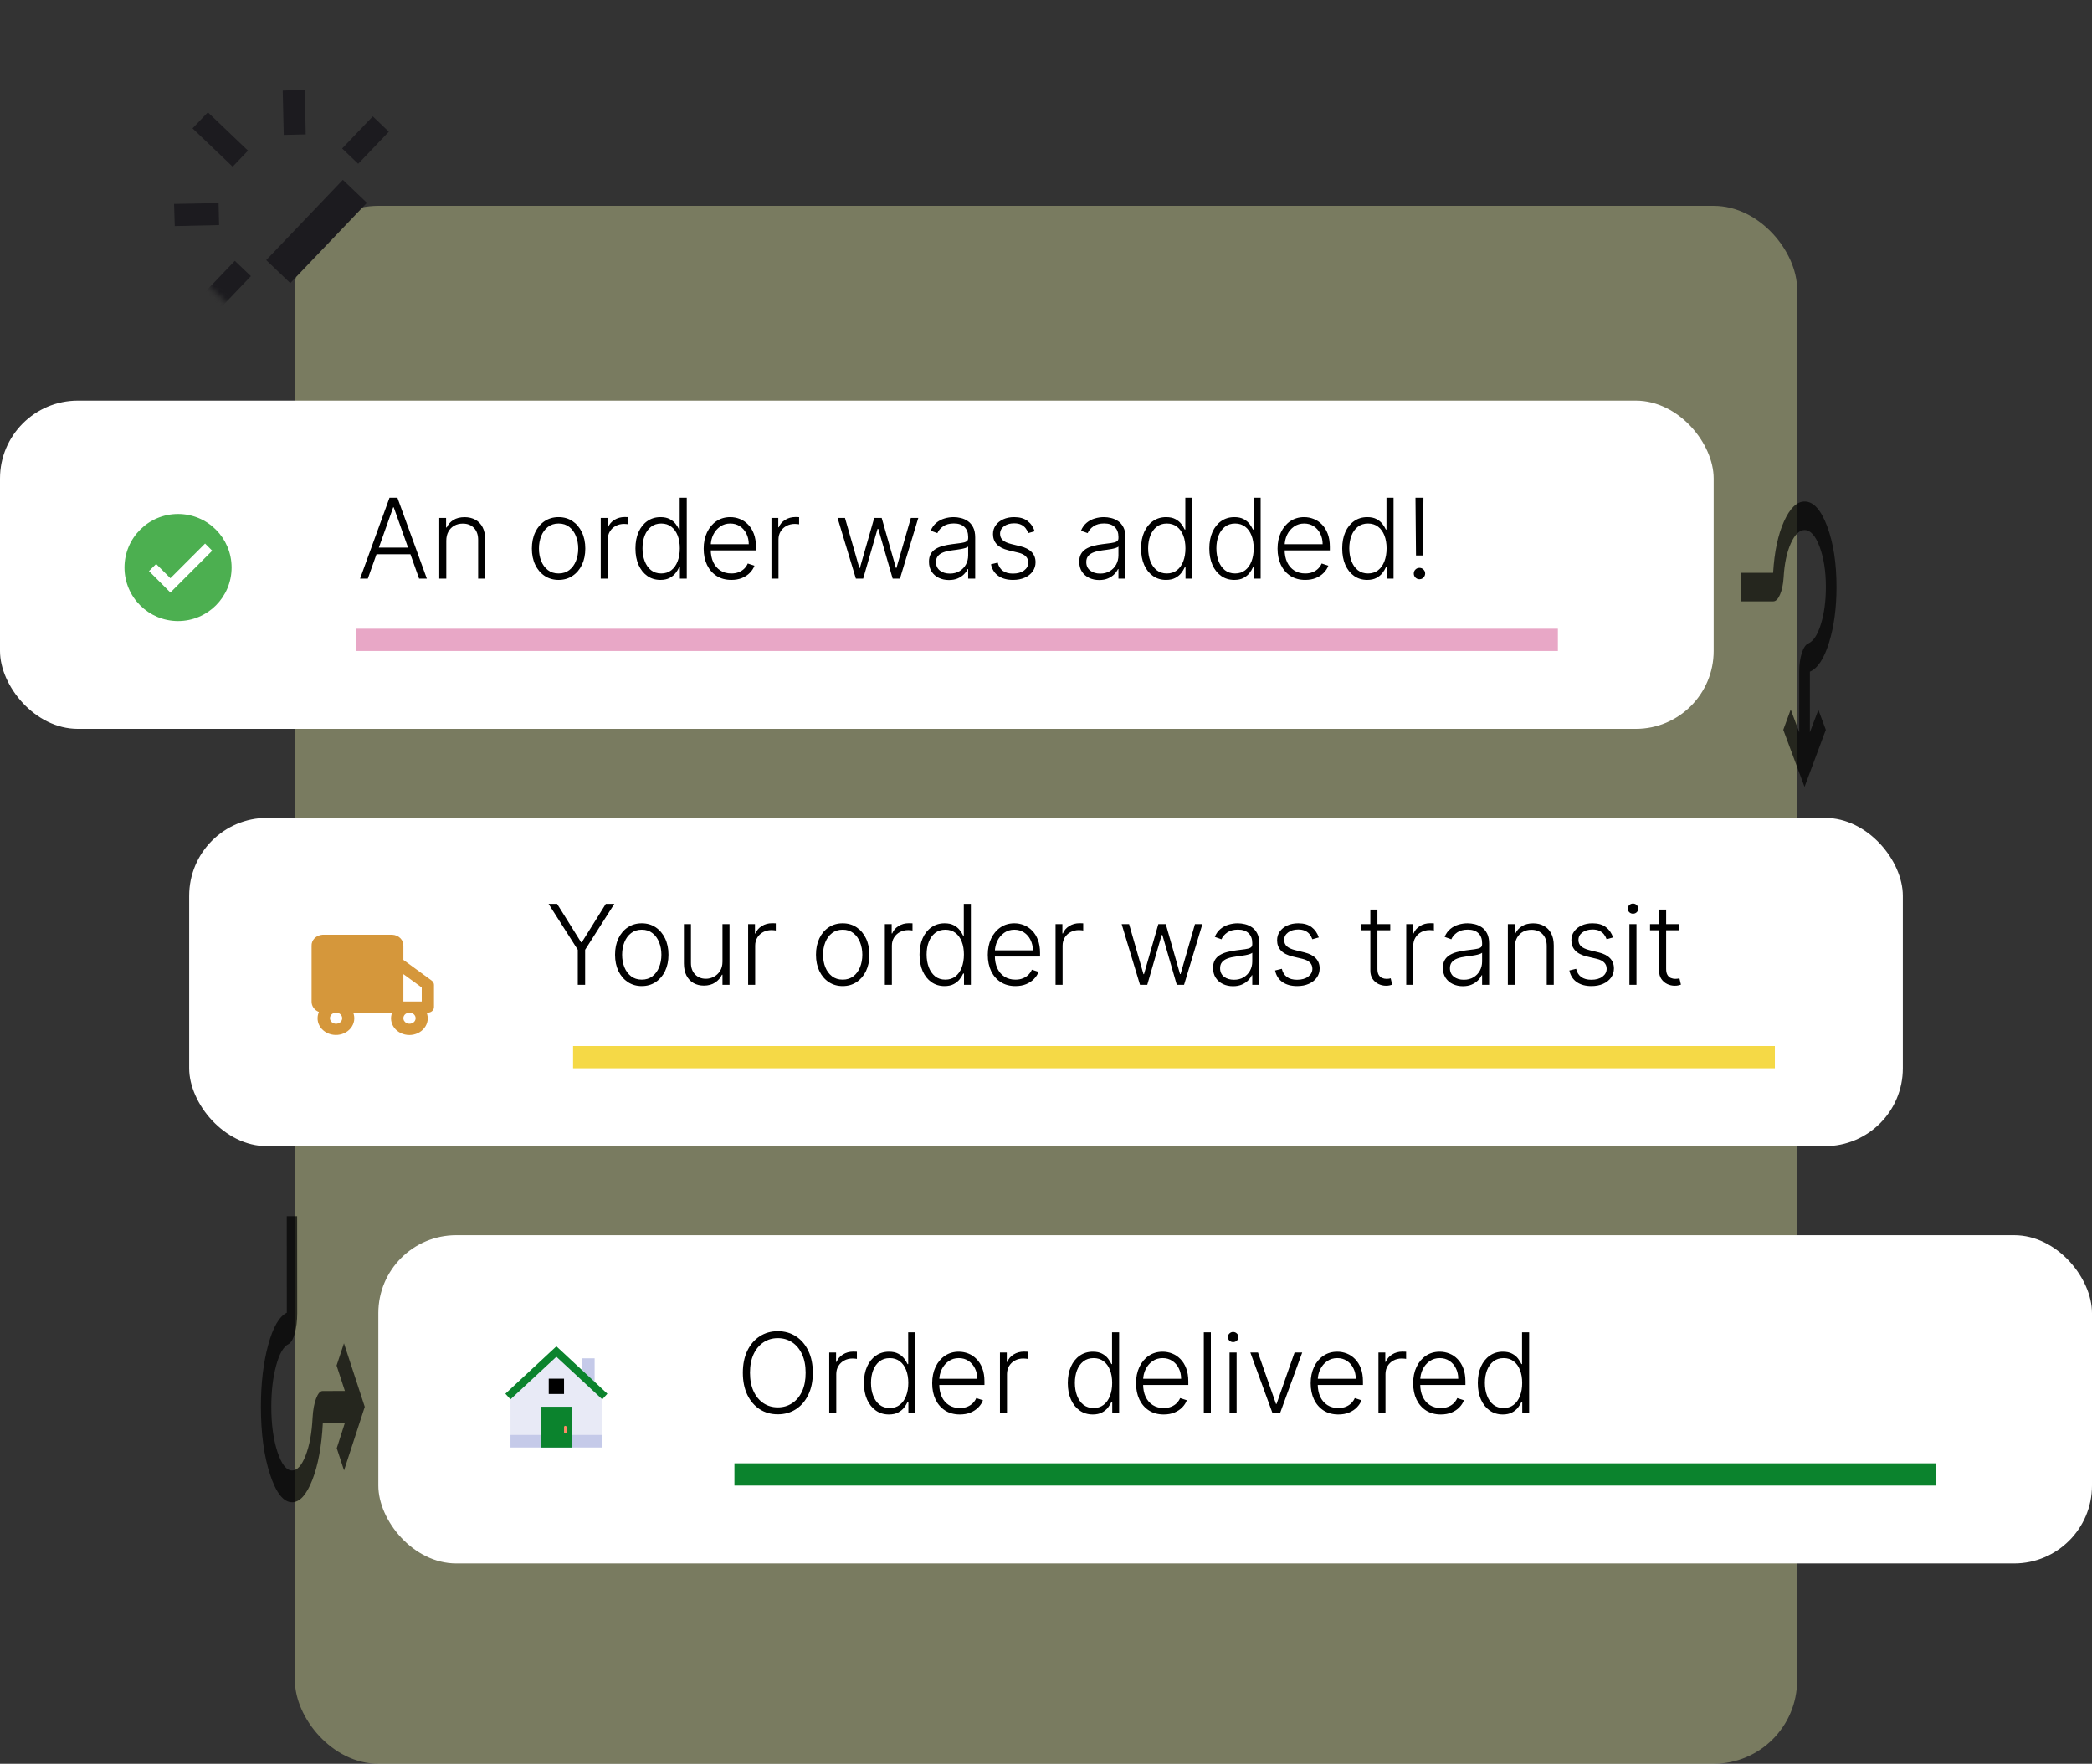 <svg width="376" height="317" viewBox="0 0 376 317" fill="none" xmlns="http://www.w3.org/2000/svg">
<rect x="0" y="0" width="376" height="317" fill="#333333" stroke="none"/>
<rect x="53" y="37" width="270" height="280" rx="15" fill="#EBF1AA" fill-opacity="0.38"/>
<rect y="72" width="308" height="59" rx="14" fill="white"/>
<rect x="34" y="147" width="308" height="59" rx="14" fill="white"/>
<rect x="68" y="222" width="308" height="59" rx="14" fill="white"/>
<path d="M146.091 246.727C146.091 248.242 145.821 249.561 145.281 250.683C144.741 251.801 143.998 252.667 143.051 253.283C142.109 253.893 141.025 254.199 139.798 254.199C138.572 254.199 137.485 253.893 136.538 253.283C135.596 252.667 134.855 251.801 134.315 250.683C133.78 249.561 133.513 248.242 133.513 246.727C133.513 245.212 133.78 243.896 134.315 242.778C134.855 241.656 135.598 240.79 136.545 240.179C137.492 239.563 138.577 239.256 139.798 239.256C141.025 239.256 142.109 239.563 143.051 240.179C143.998 240.79 144.741 241.656 145.281 242.778C145.821 243.896 146.091 245.212 146.091 246.727ZM144.798 246.727C144.798 245.425 144.58 244.31 144.145 243.382C143.709 242.449 143.115 241.737 142.362 241.244C141.609 240.752 140.755 240.506 139.798 240.506C138.847 240.506 137.994 240.752 137.241 241.244C136.489 241.737 135.892 242.447 135.452 243.375C135.016 244.303 134.798 245.42 134.798 246.727C134.798 248.029 135.016 249.144 135.452 250.072C135.887 251 136.482 251.713 137.234 252.21C137.987 252.703 138.842 252.949 139.798 252.949C140.755 252.949 141.609 252.703 142.362 252.21C143.12 251.718 143.716 251.008 144.152 250.08C144.588 249.147 144.803 248.029 144.798 246.727ZM149.04 254V243.091H150.269V244.767H150.361C150.579 244.218 150.958 243.775 151.498 243.439C152.042 243.098 152.658 242.928 153.344 242.928C153.448 242.928 153.564 242.93 153.692 242.935C153.82 242.939 153.926 242.944 154.012 242.949V244.234C153.955 244.225 153.855 244.211 153.713 244.192C153.571 244.173 153.417 244.163 153.252 244.163C152.684 244.163 152.177 244.284 151.732 244.526C151.292 244.762 150.944 245.091 150.688 245.513C150.432 245.934 150.304 246.415 150.304 246.955V254H149.04ZM159.765 254.227C158.87 254.227 158.086 253.991 157.414 253.517C156.741 253.044 156.216 252.383 155.837 251.536C155.463 250.688 155.276 249.701 155.276 248.574C155.276 247.452 155.463 246.469 155.837 245.626C156.216 244.779 156.744 244.121 157.421 243.652C158.098 243.179 158.886 242.942 159.786 242.942C160.449 242.942 161 243.06 161.441 243.297C161.881 243.529 162.234 243.818 162.499 244.163C162.764 244.509 162.97 244.845 163.117 245.172H163.23V239.455H164.502V254H163.266V251.976H163.117C162.97 252.307 162.762 252.648 162.492 252.999C162.222 253.344 161.864 253.635 161.419 253.872C160.979 254.109 160.427 254.227 159.765 254.227ZM159.914 253.07C160.619 253.07 161.221 252.878 161.718 252.494C162.215 252.106 162.594 251.573 162.854 250.896C163.119 250.214 163.252 249.433 163.252 248.553C163.252 247.681 163.122 246.912 162.861 246.244C162.601 245.572 162.222 245.046 161.725 244.668C161.228 244.284 160.624 244.092 159.914 244.092C159.185 244.092 158.569 244.291 158.067 244.689C157.57 245.082 157.191 245.615 156.931 246.287C156.675 246.959 156.547 247.714 156.547 248.553C156.547 249.4 156.677 250.165 156.938 250.847C157.198 251.528 157.577 252.071 158.074 252.473C158.576 252.871 159.189 253.07 159.914 253.07ZM172.513 254.227C171.495 254.227 170.614 253.991 169.871 253.517C169.128 253.039 168.552 252.378 168.145 251.536C167.743 250.688 167.542 249.713 167.542 248.609C167.542 247.511 167.743 246.536 168.145 245.683C168.552 244.826 169.114 244.156 169.828 243.673C170.548 243.186 171.379 242.942 172.321 242.942C172.913 242.942 173.484 243.051 174.033 243.268C174.582 243.482 175.075 243.811 175.51 244.256C175.951 244.696 176.299 245.252 176.554 245.925C176.81 246.592 176.938 247.383 176.938 248.297V248.922H168.415V247.807H175.645C175.645 247.106 175.503 246.476 175.219 245.918C174.94 245.354 174.549 244.909 174.047 244.582C173.55 244.256 172.975 244.092 172.321 244.092C171.63 244.092 171.022 244.277 170.496 244.646C169.971 245.016 169.559 245.503 169.26 246.109C168.967 246.715 168.818 247.378 168.813 248.098V248.766C168.813 249.632 168.962 250.39 169.26 251.038C169.563 251.682 169.992 252.182 170.546 252.537C171.1 252.892 171.756 253.07 172.513 253.07C173.029 253.07 173.481 252.989 173.87 252.828C174.263 252.667 174.592 252.452 174.857 252.182C175.127 251.907 175.33 251.607 175.468 251.28L176.668 251.67C176.502 252.13 176.23 252.554 175.851 252.942C175.477 253.33 175.008 253.643 174.445 253.879C173.886 254.111 173.242 254.227 172.513 254.227ZM179.724 254V243.091H180.952V244.767H181.045C181.263 244.218 181.641 243.775 182.181 243.439C182.726 243.098 183.341 242.928 184.028 242.928C184.132 242.928 184.248 242.93 184.376 242.935C184.504 242.939 184.61 242.944 184.695 242.949V244.234C184.638 244.225 184.539 244.211 184.397 244.192C184.255 244.173 184.101 244.163 183.935 244.163C183.367 244.163 182.861 244.284 182.415 244.526C181.975 244.762 181.627 245.091 181.371 245.513C181.116 245.934 180.988 246.415 180.988 246.955V254H179.724ZM196.405 254.227C195.51 254.227 194.727 253.991 194.054 253.517C193.382 253.044 192.856 252.383 192.478 251.536C192.104 250.688 191.917 249.701 191.917 248.574C191.917 247.452 192.104 246.469 192.478 245.626C192.856 244.779 193.384 244.121 194.061 243.652C194.739 243.179 195.527 242.942 196.426 242.942C197.089 242.942 197.641 243.06 198.081 243.297C198.522 243.529 198.874 243.818 199.14 244.163C199.405 244.509 199.611 244.845 199.757 245.172H199.871V239.455H201.142V254H199.907V251.976H199.757C199.611 252.307 199.402 252.648 199.132 252.999C198.863 253.344 198.505 253.635 198.06 253.872C197.62 254.109 197.068 254.227 196.405 254.227ZM196.554 253.07C197.26 253.07 197.861 252.878 198.358 252.494C198.855 252.106 199.234 251.573 199.495 250.896C199.76 250.214 199.892 249.433 199.892 248.553C199.892 247.681 199.762 246.912 199.502 246.244C199.241 245.572 198.863 245.046 198.365 244.668C197.868 244.284 197.265 244.092 196.554 244.092C195.825 244.092 195.21 244.291 194.708 244.689C194.211 245.082 193.832 245.615 193.571 246.287C193.316 246.959 193.188 247.714 193.188 248.553C193.188 249.4 193.318 250.165 193.578 250.847C193.839 251.528 194.218 252.071 194.715 252.473C195.217 252.871 195.83 253.07 196.554 253.07ZM209.154 254.227C208.136 254.227 207.255 253.991 206.512 253.517C205.768 253.039 205.193 252.378 204.786 251.536C204.383 250.688 204.182 249.713 204.182 248.609C204.182 247.511 204.383 246.536 204.786 245.683C205.193 244.826 205.754 244.156 206.469 243.673C207.189 243.186 208.02 242.942 208.962 242.942C209.554 242.942 210.124 243.051 210.674 243.268C211.223 243.482 211.715 243.811 212.151 244.256C212.591 244.696 212.939 245.252 213.195 245.925C213.451 246.592 213.578 247.383 213.578 248.297V248.922H205.056V247.807H212.286C212.286 247.106 212.144 246.476 211.86 245.918C211.58 245.354 211.19 244.909 210.688 244.582C210.191 244.256 209.615 244.092 208.962 244.092C208.271 244.092 207.662 244.277 207.137 244.646C206.611 245.016 206.199 245.503 205.901 246.109C205.607 246.715 205.458 247.378 205.453 248.098V248.766C205.453 249.632 205.603 250.39 205.901 251.038C206.204 251.682 206.632 252.182 207.186 252.537C207.74 252.892 208.396 253.07 209.154 253.07C209.67 253.07 210.122 252.989 210.51 252.828C210.903 252.667 211.232 252.452 211.498 252.182C211.767 251.907 211.971 251.607 212.108 251.28L213.309 251.67C213.143 252.13 212.871 252.554 212.492 252.942C212.118 253.33 211.649 253.643 211.086 253.879C210.527 254.111 209.883 254.227 209.154 254.227ZM217.629 239.455V254H216.364V239.455H217.629ZM220.988 254V243.091H222.259V254H220.988ZM221.634 241.216C221.374 241.216 221.151 241.128 220.967 240.953C220.782 240.773 220.69 240.558 220.69 240.307C220.69 240.056 220.782 239.843 220.967 239.668C221.151 239.488 221.374 239.398 221.634 239.398C221.895 239.398 222.117 239.488 222.302 239.668C222.487 239.843 222.579 240.056 222.579 240.307C222.579 240.558 222.487 240.773 222.302 240.953C222.117 241.128 221.895 241.216 221.634 241.216ZM234.047 243.091L230.063 254H228.713L224.729 243.091H226.1L229.338 252.331H229.438L232.676 243.091H234.047ZM240.54 254.227C239.522 254.227 238.642 253.991 237.898 253.517C237.155 253.039 236.58 252.378 236.173 251.536C235.77 250.688 235.569 249.713 235.569 248.609C235.569 247.511 235.77 246.536 236.173 245.683C236.58 244.826 237.141 244.156 237.856 243.673C238.576 243.186 239.406 242.942 240.349 242.942C240.941 242.942 241.511 243.051 242.06 243.268C242.61 243.482 243.102 243.811 243.538 244.256C243.978 244.696 244.326 245.252 244.582 245.925C244.837 246.592 244.965 247.383 244.965 248.297V248.922H236.442V247.807H243.673C243.673 247.106 243.531 246.476 243.246 245.918C242.967 245.354 242.576 244.909 242.075 244.582C241.577 244.256 241.002 244.092 240.349 244.092C239.657 244.092 239.049 244.277 238.523 244.646C237.998 245.016 237.586 245.503 237.288 246.109C236.994 246.715 236.845 247.378 236.84 248.098V248.766C236.84 249.632 236.989 250.39 237.288 251.038C237.591 251.682 238.019 252.182 238.573 252.537C239.127 252.892 239.783 253.07 240.54 253.07C241.057 253.07 241.509 252.989 241.897 252.828C242.29 252.667 242.619 252.452 242.884 252.182C243.154 251.907 243.358 251.607 243.495 251.28L244.695 251.67C244.53 252.13 244.257 252.554 243.879 252.942C243.504 253.33 243.036 253.643 242.472 253.879C241.914 254.111 241.27 254.227 240.54 254.227ZM247.751 254V243.091H248.98V244.767H249.072C249.29 244.218 249.669 243.775 250.208 243.439C250.753 243.098 251.368 242.928 252.055 242.928C252.159 242.928 252.275 242.93 252.403 242.935C252.531 242.939 252.637 242.944 252.723 242.949V244.234C252.666 244.225 252.566 244.211 252.424 244.192C252.282 244.173 252.128 244.163 251.963 244.163C251.395 244.163 250.888 244.284 250.443 244.526C250.002 244.762 249.654 245.091 249.399 245.513C249.143 245.934 249.015 246.415 249.015 246.955V254H247.751ZM258.958 254.227C257.94 254.227 257.06 253.991 256.316 253.517C255.573 253.039 254.998 252.378 254.591 251.536C254.188 250.688 253.987 249.713 253.987 248.609C253.987 247.511 254.188 246.536 254.591 245.683C254.998 244.826 255.559 244.156 256.274 243.673C256.993 243.186 257.824 242.942 258.767 242.942C259.359 242.942 259.929 243.051 260.478 243.268C261.028 243.482 261.52 243.811 261.956 244.256C262.396 244.696 262.744 245.252 263 245.925C263.255 246.592 263.383 247.383 263.383 248.297V248.922H254.86V247.807H262.091C262.091 247.106 261.949 246.476 261.664 245.918C261.385 245.354 260.994 244.909 260.493 244.582C259.995 244.256 259.42 244.092 258.767 244.092C258.075 244.092 257.467 244.277 256.941 244.646C256.416 245.016 256.004 245.503 255.706 246.109C255.412 246.715 255.263 247.378 255.258 248.098V248.766C255.258 249.632 255.407 250.39 255.706 251.038C256.009 251.682 256.437 252.182 256.991 252.537C257.545 252.892 258.201 253.07 258.958 253.07C259.475 253.07 259.927 252.989 260.315 252.828C260.708 252.667 261.037 252.452 261.302 252.182C261.572 251.907 261.776 251.607 261.913 251.28L263.113 251.67C262.948 252.13 262.675 252.554 262.297 252.942C261.922 253.33 261.454 253.643 260.89 253.879C260.332 254.111 259.688 254.227 258.958 254.227ZM270.097 254.227C269.202 254.227 268.418 253.991 267.746 253.517C267.073 253.044 266.548 252.383 266.169 251.536C265.795 250.688 265.608 249.701 265.608 248.574C265.608 247.452 265.795 246.469 266.169 245.626C266.548 244.779 267.076 244.121 267.753 243.652C268.43 243.179 269.218 242.942 270.118 242.942C270.781 242.942 271.332 243.06 271.773 243.297C272.213 243.529 272.566 243.818 272.831 244.163C273.096 244.509 273.302 244.845 273.449 245.172H273.562V239.455H274.834V254H273.598V251.976H273.449C273.302 252.307 273.094 252.648 272.824 252.999C272.554 253.344 272.196 253.635 271.751 253.872C271.311 254.109 270.759 254.227 270.097 254.227ZM270.246 253.07C270.951 253.07 271.553 252.878 272.05 252.494C272.547 252.106 272.926 251.573 273.186 250.896C273.451 250.214 273.584 249.433 273.584 248.553C273.584 247.681 273.454 246.912 273.193 246.244C272.933 245.572 272.554 245.046 272.057 244.668C271.56 244.284 270.956 244.092 270.246 244.092C269.517 244.092 268.901 244.291 268.399 244.689C267.902 245.082 267.523 245.615 267.263 246.287C267.007 246.959 266.879 247.714 266.879 248.553C266.879 249.4 267.009 250.165 267.27 250.847C267.53 251.528 267.909 252.071 268.406 252.473C268.908 252.871 269.521 253.07 270.246 253.07Z" fill="black"/>
<path d="M66.107 104H64.715L70.007 89.454H71.427L76.718 104H75.326L70.766 91.18H70.667L66.107 104ZM67.109 98.425H74.325V99.618H67.109V98.425ZM80.213 97.182V104H78.948V93.091H80.177V94.803H80.291C80.546 94.244 80.944 93.796 81.484 93.46C82.028 93.119 82.701 92.949 83.501 92.949C84.235 92.949 84.879 93.103 85.433 93.41C85.991 93.713 86.425 94.161 86.732 94.753C87.045 95.345 87.201 96.072 87.201 96.933V104H85.937V97.011C85.937 96.117 85.686 95.409 85.184 94.888C84.687 94.367 84.019 94.106 83.181 94.106C82.608 94.106 82.099 94.23 81.654 94.476C81.209 94.722 80.856 95.077 80.596 95.541C80.34 96.001 80.213 96.547 80.213 97.182ZM100.395 104.227C99.453 104.227 98.62 103.988 97.895 103.51C97.176 103.032 96.612 102.371 96.205 101.528C95.798 100.681 95.594 99.703 95.594 98.595C95.594 97.478 95.798 96.495 96.205 95.648C96.612 94.796 97.176 94.133 97.895 93.659C98.62 93.181 99.453 92.942 100.395 92.942C101.338 92.942 102.169 93.181 102.888 93.659C103.608 94.137 104.171 94.8 104.579 95.648C104.991 96.495 105.197 97.478 105.197 98.595C105.197 99.703 104.993 100.681 104.586 101.528C104.179 102.371 103.613 103.032 102.888 103.51C102.169 103.988 101.338 104.227 100.395 104.227ZM100.395 103.07C101.153 103.07 101.795 102.866 102.32 102.459C102.846 102.052 103.243 101.509 103.513 100.832C103.788 100.155 103.925 99.41 103.925 98.595C103.925 97.781 103.788 97.033 103.513 96.351C103.243 95.669 102.846 95.122 102.32 94.71C101.795 94.298 101.153 94.092 100.395 94.092C99.643 94.092 99.001 94.298 98.471 94.71C97.945 95.122 97.545 95.669 97.27 96.351C97.001 97.033 96.866 97.781 96.866 98.595C96.866 99.41 97.001 100.155 97.27 100.832C97.545 101.509 97.945 102.052 98.471 102.459C98.996 102.866 99.638 103.07 100.395 103.07ZM107.972 104V93.091H109.2V94.767H109.293C109.511 94.218 109.889 93.775 110.429 93.439C110.974 93.098 111.589 92.928 112.276 92.928C112.38 92.928 112.496 92.93 112.624 92.935C112.752 92.939 112.858 92.944 112.943 92.949V94.234C112.887 94.225 112.787 94.211 112.645 94.192C112.503 94.173 112.349 94.163 112.183 94.163C111.615 94.163 111.109 94.284 110.664 94.526C110.223 94.762 109.875 95.091 109.619 95.513C109.364 95.934 109.236 96.415 109.236 96.954V104H107.972ZM118.696 104.227C117.801 104.227 117.018 103.991 116.345 103.517C115.673 103.044 115.147 102.383 114.769 101.536C114.395 100.688 114.208 99.701 114.208 98.574C114.208 97.452 114.395 96.469 114.769 95.626C115.147 94.779 115.675 94.121 116.352 93.652C117.03 93.178 117.818 92.942 118.718 92.942C119.38 92.942 119.932 93.06 120.372 93.297C120.813 93.529 121.165 93.818 121.431 94.163C121.696 94.509 121.902 94.845 122.048 95.172H122.162V89.454H123.433V104H122.198V101.976H122.048C121.902 102.307 121.693 102.648 121.423 102.999C121.154 103.344 120.796 103.635 120.351 103.872C119.911 104.109 119.359 104.227 118.696 104.227ZM118.845 103.07C119.551 103.07 120.152 102.878 120.649 102.494C121.146 102.106 121.525 101.573 121.786 100.896C122.051 100.214 122.183 99.433 122.183 98.553C122.183 97.681 122.053 96.912 121.793 96.244C121.532 95.572 121.154 95.046 120.656 94.668C120.159 94.284 119.556 94.092 118.845 94.092C118.116 94.092 117.501 94.291 116.999 94.689C116.502 95.082 116.123 95.615 115.862 96.287C115.607 96.959 115.479 97.715 115.479 98.553C115.479 99.4 115.609 100.165 115.869 100.847C116.13 101.528 116.509 102.071 117.006 102.473C117.508 102.871 118.121 103.07 118.845 103.07ZM131.445 104.227C130.427 104.227 129.546 103.991 128.803 103.517C128.059 103.039 127.484 102.378 127.077 101.536C126.674 100.688 126.473 99.713 126.473 98.609C126.473 97.511 126.674 96.535 127.077 95.683C127.484 94.826 128.045 94.156 128.76 93.673C129.48 93.186 130.311 92.942 131.253 92.942C131.845 92.942 132.415 93.051 132.965 93.269C133.514 93.481 134.006 93.811 134.442 94.256C134.882 94.696 135.23 95.252 135.486 95.925C135.742 96.592 135.869 97.383 135.869 98.297V98.922H127.347V97.807H134.577C134.577 97.106 134.435 96.476 134.151 95.918C133.871 95.354 133.481 94.909 132.979 94.582C132.482 94.256 131.906 94.092 131.253 94.092C130.562 94.092 129.953 94.277 129.428 94.646C128.902 95.016 128.49 95.503 128.192 96.109C127.898 96.715 127.749 97.378 127.744 98.098V98.766C127.744 99.632 127.894 100.39 128.192 101.038C128.495 101.682 128.923 102.182 129.477 102.537C130.031 102.892 130.687 103.07 131.445 103.07C131.961 103.07 132.413 102.989 132.801 102.828C133.194 102.667 133.523 102.452 133.789 102.182C134.058 101.907 134.262 101.607 134.399 101.28L135.6 101.67C135.434 102.13 135.162 102.554 134.783 102.942C134.409 103.33 133.94 103.643 133.377 103.879C132.818 104.111 132.174 104.227 131.445 104.227ZM138.655 104V93.091H139.884V94.767H139.976C140.194 94.218 140.573 93.775 141.113 93.439C141.657 93.098 142.273 92.928 142.959 92.928C143.064 92.928 143.18 92.93 143.307 92.935C143.435 92.939 143.542 92.944 143.627 92.949V94.234C143.57 94.225 143.471 94.211 143.329 94.192C143.187 94.173 143.033 94.163 142.867 94.163C142.299 94.163 141.792 94.284 141.347 94.526C140.907 94.762 140.559 95.091 140.303 95.513C140.047 95.934 139.92 96.415 139.92 96.954V104H138.655ZM153.831 104L150.536 93.091H151.871L154.456 102.089H154.548L157.127 93.091H158.469L161.026 102.068H161.125L163.71 93.091H165.046L161.75 104H160.443L157.858 95.058H157.723L155.138 104H153.831ZM170.55 104.249C169.892 104.249 169.29 104.121 168.746 103.865C168.201 103.605 167.768 103.231 167.446 102.743C167.124 102.25 166.963 101.654 166.963 100.953C166.963 100.413 167.065 99.959 167.269 99.59C167.472 99.22 167.761 98.917 168.135 98.68C168.509 98.444 168.952 98.257 169.463 98.119C169.975 97.982 170.538 97.876 171.154 97.8C171.764 97.724 172.28 97.658 172.702 97.601C173.128 97.544 173.452 97.454 173.675 97.331C173.897 97.208 174.009 97.009 174.009 96.734V96.479C174.009 95.735 173.786 95.151 173.341 94.724C172.901 94.294 172.266 94.078 171.438 94.078C170.652 94.078 170.01 94.251 169.513 94.597C169.021 94.942 168.675 95.349 168.476 95.818L167.276 95.385C167.522 94.788 167.863 94.312 168.298 93.957C168.734 93.597 169.222 93.34 169.762 93.183C170.301 93.022 170.848 92.942 171.402 92.942C171.819 92.942 172.252 92.996 172.702 93.105C173.156 93.214 173.578 93.403 173.966 93.673C174.354 93.938 174.669 94.31 174.911 94.788C175.152 95.262 175.273 95.863 175.273 96.592V104H174.009V102.274H173.931C173.779 102.596 173.554 102.909 173.256 103.212C172.958 103.515 172.584 103.763 172.134 103.957C171.684 104.152 171.156 104.249 170.55 104.249ZM170.72 103.091C171.393 103.091 171.975 102.942 172.468 102.643C172.96 102.345 173.339 101.95 173.604 101.457C173.874 100.96 174.009 100.413 174.009 99.817V98.24C173.914 98.33 173.755 98.41 173.533 98.481C173.315 98.553 173.062 98.617 172.773 98.673C172.489 98.725 172.205 98.77 171.921 98.808C171.637 98.846 171.381 98.879 171.154 98.908C170.538 98.983 170.012 99.102 169.577 99.263C169.141 99.424 168.807 99.646 168.575 99.93C168.343 100.21 168.227 100.57 168.227 101.01C168.227 101.673 168.464 102.187 168.938 102.551C169.411 102.911 170.005 103.091 170.72 103.091ZM185.965 95.484L184.808 95.811C184.694 95.484 184.533 95.188 184.325 94.923C184.116 94.658 183.844 94.447 183.508 94.291C183.177 94.135 182.765 94.057 182.272 94.057C181.534 94.057 180.927 94.232 180.454 94.582C179.981 94.933 179.744 95.385 179.744 95.939C179.744 96.408 179.905 96.789 180.227 97.082C180.553 97.371 181.055 97.601 181.732 97.771L183.38 98.176C184.294 98.399 184.978 98.751 185.433 99.234C185.892 99.717 186.122 100.323 186.122 101.053C186.122 101.668 185.951 102.215 185.61 102.693C185.269 103.171 184.794 103.548 184.183 103.822C183.577 104.092 182.874 104.227 182.073 104.227C181.008 104.227 180.13 103.988 179.438 103.51C178.747 103.027 178.304 102.331 178.11 101.422L179.325 101.124C179.481 101.772 179.786 102.262 180.241 102.594C180.7 102.925 181.304 103.091 182.052 103.091C182.89 103.091 183.56 102.904 184.062 102.53C184.564 102.151 184.815 101.678 184.815 101.109C184.815 100.669 184.668 100.3 184.374 100.001C184.081 99.698 183.636 99.476 183.039 99.334L181.257 98.908C180.31 98.68 179.609 98.32 179.154 97.828C178.7 97.336 178.472 96.725 178.472 95.996C178.472 95.394 178.636 94.867 178.963 94.412C179.289 93.953 179.739 93.593 180.312 93.332C180.885 93.072 181.538 92.942 182.272 92.942C183.271 92.942 184.069 93.169 184.666 93.624C185.267 94.073 185.7 94.694 185.965 95.484ZM197.562 104.249C196.903 104.249 196.302 104.121 195.758 103.865C195.213 103.605 194.78 103.231 194.458 102.743C194.136 102.25 193.975 101.654 193.975 100.953C193.975 100.413 194.077 99.959 194.28 99.59C194.484 99.22 194.773 98.917 195.147 98.68C195.521 98.444 195.964 98.257 196.475 98.119C196.986 97.982 197.55 97.876 198.165 97.8C198.776 97.724 199.292 97.658 199.714 97.601C200.14 97.544 200.464 97.454 200.687 97.331C200.909 97.208 201.02 97.009 201.02 96.734V96.479C201.02 95.735 200.798 95.151 200.353 94.724C199.912 94.294 199.278 94.078 198.449 94.078C197.663 94.078 197.022 94.251 196.525 94.597C196.032 94.942 195.687 95.349 195.488 95.818L194.287 95.385C194.534 94.788 194.875 94.312 195.31 93.957C195.746 93.597 196.233 93.34 196.773 93.183C197.313 93.022 197.86 92.942 198.414 92.942C198.831 92.942 199.264 92.996 199.714 93.105C200.168 93.214 200.59 93.403 200.978 93.673C201.366 93.938 201.681 94.31 201.922 94.788C202.164 95.262 202.285 95.863 202.285 96.592V104H201.02V102.274H200.942C200.791 102.596 200.566 102.909 200.268 103.212C199.969 103.515 199.595 103.763 199.145 103.957C198.696 104.152 198.168 104.249 197.562 104.249ZM197.732 103.091C198.404 103.091 198.987 102.942 199.479 102.643C199.972 102.345 200.35 101.95 200.616 101.457C200.885 100.96 201.02 100.413 201.02 99.817V98.24C200.926 98.33 200.767 98.41 200.545 98.481C200.327 98.553 200.073 98.617 199.785 98.673C199.501 98.725 199.216 98.77 198.932 98.808C198.648 98.846 198.393 98.879 198.165 98.908C197.55 98.983 197.024 99.102 196.589 99.263C196.153 99.424 195.819 99.646 195.587 99.93C195.355 100.21 195.239 100.57 195.239 101.01C195.239 101.673 195.476 102.187 195.949 102.551C196.423 102.911 197.017 103.091 197.732 103.091ZM209.575 104.227C208.68 104.227 207.897 103.991 207.224 103.517C206.552 103.044 206.026 102.383 205.648 101.536C205.273 100.688 205.086 99.701 205.086 98.574C205.086 97.452 205.273 96.469 205.648 95.626C206.026 94.779 206.554 94.121 207.231 93.652C207.908 93.178 208.697 92.942 209.596 92.942C210.259 92.942 210.811 93.06 211.251 93.297C211.692 93.529 212.044 93.818 212.309 94.163C212.575 94.509 212.781 94.845 212.927 95.172H213.041V89.454H214.312V104H213.077V101.976H212.927C212.781 102.307 212.572 102.648 212.302 102.999C212.032 103.344 211.675 103.635 211.23 103.872C210.79 104.109 210.238 104.227 209.575 104.227ZM209.724 103.07C210.43 103.07 211.031 102.878 211.528 102.494C212.025 102.106 212.404 101.573 212.665 100.896C212.93 100.214 213.062 99.433 213.062 98.553C213.062 97.681 212.932 96.912 212.672 96.244C212.411 95.572 212.032 95.046 211.535 94.668C211.038 94.284 210.434 94.092 209.724 94.092C208.995 94.092 208.38 94.291 207.878 94.689C207.381 95.082 207.002 95.615 206.741 96.287C206.486 96.959 206.358 97.715 206.358 98.553C206.358 99.4 206.488 100.165 206.748 100.847C207.009 101.528 207.388 102.071 207.885 102.473C208.387 102.871 209 103.07 209.724 103.07ZM221.841 104.227C220.946 104.227 220.162 103.991 219.49 103.517C218.818 103.044 218.292 102.383 217.913 101.536C217.539 100.688 217.352 99.701 217.352 98.574C217.352 97.452 217.539 96.469 217.913 95.626C218.292 94.779 218.82 94.121 219.497 93.652C220.174 93.178 220.962 92.942 221.862 92.942C222.525 92.942 223.077 93.06 223.517 93.297C223.957 93.529 224.31 93.818 224.575 94.163C224.84 94.509 225.046 94.845 225.193 95.172H225.307V89.454H226.578V104H225.342V101.976H225.193C225.046 102.307 224.838 102.648 224.568 102.999C224.298 103.344 223.941 103.635 223.496 103.872C223.055 104.109 222.504 104.227 221.841 104.227ZM221.99 103.07C222.695 103.07 223.297 102.878 223.794 102.494C224.291 102.106 224.67 101.573 224.93 100.896C225.195 100.214 225.328 99.433 225.328 98.553C225.328 97.681 225.198 96.912 224.937 96.244C224.677 95.572 224.298 95.046 223.801 94.668C223.304 94.284 222.7 94.092 221.99 94.092C221.261 94.092 220.645 94.291 220.143 94.689C219.646 95.082 219.267 95.615 219.007 96.287C218.751 96.959 218.623 97.715 218.623 98.553C218.623 99.4 218.754 100.165 219.014 100.847C219.274 101.528 219.653 102.071 220.15 102.473C220.652 102.871 221.265 103.07 221.99 103.07ZM234.589 104.227C233.571 104.227 232.691 103.991 231.947 103.517C231.204 103.039 230.629 102.378 230.221 101.536C229.819 100.688 229.618 99.713 229.618 98.609C229.618 97.511 229.819 96.535 230.221 95.683C230.629 94.826 231.19 94.156 231.905 93.673C232.624 93.186 233.455 92.942 234.398 92.942C234.989 92.942 235.56 93.051 236.109 93.269C236.658 93.481 237.151 93.811 237.586 94.256C238.027 94.696 238.375 95.252 238.631 95.925C238.886 96.592 239.014 97.383 239.014 98.297V98.922H230.491V97.807H237.721C237.721 97.106 237.579 96.476 237.295 95.918C237.016 95.354 236.625 94.909 236.123 94.582C235.626 94.256 235.051 94.092 234.398 94.092C233.706 94.092 233.098 94.277 232.572 94.646C232.047 95.016 231.635 95.503 231.336 96.109C231.043 96.715 230.894 97.378 230.889 98.098V98.766C230.889 99.632 231.038 100.39 231.336 101.038C231.64 101.682 232.068 102.182 232.622 102.537C233.176 102.892 233.832 103.07 234.589 103.07C235.105 103.07 235.558 102.989 235.946 102.828C236.339 102.667 236.668 102.452 236.933 102.182C237.203 101.907 237.407 101.607 237.544 101.28L238.744 101.67C238.578 102.13 238.306 102.554 237.927 102.942C237.553 103.33 237.085 103.643 236.521 103.879C235.962 104.111 235.318 104.227 234.589 104.227ZM245.727 104.227C244.833 104.227 244.049 103.991 243.377 103.517C242.704 103.044 242.179 102.383 241.8 101.536C241.426 100.688 241.239 99.701 241.239 98.574C241.239 97.452 241.426 96.469 241.8 95.626C242.179 94.779 242.707 94.121 243.384 93.652C244.061 93.178 244.849 92.942 245.749 92.942C246.412 92.942 246.963 93.06 247.404 93.297C247.844 93.529 248.197 93.818 248.462 94.163C248.727 94.509 248.933 94.845 249.08 95.172H249.193V89.454H250.465V104H249.229V101.976H249.08C248.933 102.307 248.725 102.648 248.455 102.999C248.185 103.344 247.827 103.635 247.382 103.872C246.942 104.109 246.39 104.227 245.727 104.227ZM245.877 103.07C246.582 103.07 247.183 102.878 247.681 102.494C248.178 102.106 248.557 101.573 248.817 100.896C249.082 100.214 249.215 99.433 249.215 98.553C249.215 97.681 249.084 96.912 248.824 96.244C248.564 95.572 248.185 95.046 247.688 94.668C247.191 94.284 246.587 94.092 245.877 94.092C245.147 94.092 244.532 94.291 244.03 94.689C243.533 95.082 243.154 95.615 242.894 96.287C242.638 96.959 242.51 97.715 242.51 98.553C242.51 99.4 242.64 100.165 242.901 100.847C243.161 101.528 243.54 102.071 244.037 102.473C244.539 102.871 245.152 103.07 245.877 103.07ZM255.841 89.454L255.749 99.831H254.499L254.406 89.454H255.841ZM255.124 104.107C254.844 104.107 254.603 104.007 254.399 103.808C254.2 103.605 254.101 103.363 254.101 103.084C254.101 102.8 254.2 102.558 254.399 102.359C254.603 102.161 254.844 102.061 255.124 102.061C255.403 102.061 255.642 102.161 255.841 102.359C256.045 102.558 256.146 102.8 256.146 103.084C256.146 103.268 256.099 103.439 256.004 103.595C255.914 103.751 255.791 103.877 255.635 103.972C255.484 104.062 255.313 104.107 255.124 104.107Z" fill="black"/>
<path d="M98.597 162.455H100.132L104.443 169.358H104.57L108.882 162.455H110.416L105.167 170.7V177H103.846V170.7L98.597 162.455ZM115.345 177.227C114.402 177.227 113.569 176.988 112.845 176.51C112.125 176.032 111.561 175.371 111.154 174.528C110.747 173.681 110.544 172.703 110.544 171.595C110.544 170.478 110.747 169.495 111.154 168.648C111.561 167.795 112.125 167.133 112.845 166.659C113.569 166.181 114.402 165.942 115.345 165.942C116.287 165.942 117.118 166.181 117.838 166.659C118.557 167.137 119.121 167.8 119.528 168.648C119.94 169.495 120.146 170.478 120.146 171.595C120.146 172.703 119.942 173.681 119.535 174.528C119.128 175.371 118.562 176.032 117.838 176.51C117.118 176.988 116.287 177.227 115.345 177.227ZM115.345 176.07C116.102 176.07 116.744 175.866 117.269 175.459C117.795 175.052 118.193 174.509 118.463 173.832C118.737 173.155 118.874 172.41 118.874 171.595C118.874 170.781 118.737 170.033 118.463 169.351C118.193 168.669 117.795 168.122 117.269 167.71C116.744 167.298 116.102 167.092 115.345 167.092C114.592 167.092 113.95 167.298 113.42 167.71C112.894 168.122 112.494 168.669 112.22 169.351C111.95 170.033 111.815 170.781 111.815 171.595C111.815 172.41 111.95 173.155 112.22 173.832C112.494 174.509 112.894 175.052 113.42 175.459C113.945 175.866 114.587 176.07 115.345 176.07ZM129.853 172.831V166.091H131.117V177H129.853V175.189H129.753C129.498 175.748 129.093 176.214 128.539 176.588C127.985 176.957 127.308 177.142 126.508 177.142C125.812 177.142 125.194 176.991 124.654 176.688C124.114 176.38 123.69 175.93 123.383 175.338C123.075 174.746 122.921 174.019 122.921 173.158V166.091H124.185V173.08C124.185 173.932 124.436 174.618 124.938 175.139C125.44 175.655 126.084 175.913 126.87 175.913C127.362 175.913 127.836 175.795 128.29 175.558C128.745 175.321 129.119 174.976 129.412 174.521C129.706 174.062 129.853 173.499 129.853 172.831ZM134.464 177V166.091H135.693V167.767H135.785C136.003 167.218 136.382 166.775 136.921 166.439C137.466 166.098 138.081 165.928 138.768 165.928C138.872 165.928 138.988 165.93 139.116 165.935C139.244 165.939 139.35 165.944 139.436 165.949V167.234C139.379 167.225 139.279 167.211 139.137 167.192C138.995 167.173 138.841 167.163 138.676 167.163C138.107 167.163 137.601 167.284 137.156 167.526C136.715 167.762 136.367 168.091 136.112 168.513C135.856 168.934 135.728 169.415 135.728 169.955V177H134.464ZM151.458 177.227C150.516 177.227 149.682 176.988 148.958 176.51C148.238 176.032 147.675 175.371 147.268 174.528C146.86 173.681 146.657 172.703 146.657 171.595C146.657 170.478 146.86 169.495 147.268 168.648C147.675 167.795 148.238 167.133 148.958 166.659C149.682 166.181 150.516 165.942 151.458 165.942C152.4 165.942 153.231 166.181 153.951 166.659C154.671 167.137 155.234 167.8 155.641 168.648C156.053 169.495 156.259 170.478 156.259 171.595C156.259 172.703 156.055 173.681 155.648 174.528C155.241 175.371 154.675 176.032 153.951 176.51C153.231 176.988 152.4 177.227 151.458 177.227ZM151.458 176.07C152.215 176.07 152.857 175.866 153.383 175.459C153.908 175.052 154.306 174.509 154.576 173.832C154.85 173.155 154.988 172.41 154.988 171.595C154.988 170.781 154.85 170.033 154.576 169.351C154.306 168.669 153.908 168.122 153.383 167.71C152.857 167.298 152.215 167.092 151.458 167.092C150.705 167.092 150.064 167.298 149.533 167.71C149.008 168.122 148.608 168.669 148.333 169.351C148.063 170.033 147.928 170.781 147.928 171.595C147.928 172.41 148.063 173.155 148.333 173.832C148.608 174.509 149.008 175.052 149.533 175.459C150.059 175.866 150.7 176.07 151.458 176.07ZM159.034 177V166.091H160.263V167.767H160.355C160.573 167.218 160.952 166.775 161.492 166.439C162.036 166.098 162.652 165.928 163.338 165.928C163.442 165.928 163.558 165.93 163.686 165.935C163.814 165.939 163.921 165.944 164.006 165.949V167.234C163.949 167.225 163.85 167.211 163.708 167.192C163.566 167.173 163.412 167.163 163.246 167.163C162.678 167.163 162.171 167.284 161.726 167.526C161.286 167.762 160.938 168.091 160.682 168.513C160.426 168.934 160.298 169.415 160.298 169.955V177H159.034ZM169.759 177.227C168.864 177.227 168.08 176.991 167.408 176.517C166.735 176.044 166.21 175.383 165.831 174.536C165.457 173.688 165.27 172.701 165.27 171.574C165.27 170.452 165.457 169.469 165.831 168.626C166.21 167.779 166.738 167.121 167.415 166.652C168.092 166.179 168.88 165.942 169.78 165.942C170.443 165.942 170.994 166.06 171.435 166.297C171.875 166.529 172.228 166.818 172.493 167.163C172.758 167.509 172.964 167.845 173.111 168.172H173.225V162.455H174.496V177H173.26V174.976H173.111C172.964 175.307 172.756 175.648 172.486 175.999C172.216 176.344 171.859 176.635 171.414 176.872C170.973 177.109 170.422 177.227 169.759 177.227ZM169.908 176.07C170.613 176.07 171.215 175.878 171.712 175.494C172.209 175.106 172.588 174.573 172.848 173.896C173.113 173.214 173.246 172.433 173.246 171.553C173.246 170.681 173.116 169.912 172.855 169.244C172.595 168.572 172.216 168.046 171.719 167.668C171.222 167.284 170.618 167.092 169.908 167.092C169.179 167.092 168.563 167.291 168.061 167.689C167.564 168.082 167.185 168.615 166.925 169.287C166.669 169.959 166.541 170.714 166.541 171.553C166.541 172.4 166.672 173.165 166.932 173.847C167.192 174.528 167.571 175.071 168.068 175.473C168.57 175.871 169.183 176.07 169.908 176.07ZM182.507 177.227C181.489 177.227 180.609 176.991 179.865 176.517C179.122 176.039 178.547 175.378 178.139 174.536C177.737 173.688 177.536 172.713 177.536 171.609C177.536 170.511 177.737 169.536 178.139 168.683C178.547 167.826 179.108 167.156 179.823 166.673C180.542 166.186 181.373 165.942 182.316 165.942C182.907 165.942 183.478 166.051 184.027 166.268C184.576 166.482 185.069 166.811 185.504 167.256C185.945 167.696 186.293 168.252 186.548 168.925C186.804 169.592 186.932 170.383 186.932 171.297V171.922H178.409V170.807H185.639C185.639 170.106 185.497 169.476 185.213 168.918C184.934 168.354 184.543 167.909 184.041 167.582C183.544 167.256 182.969 167.092 182.316 167.092C181.624 167.092 181.016 167.277 180.49 167.646C179.965 168.016 179.553 168.503 179.254 169.109C178.961 169.715 178.812 170.378 178.807 171.098V171.766C178.807 172.632 178.956 173.39 179.254 174.038C179.557 174.682 179.986 175.182 180.54 175.537C181.094 175.892 181.75 176.07 182.507 176.07C183.023 176.07 183.476 175.989 183.864 175.828C184.257 175.667 184.586 175.452 184.851 175.182C185.121 174.907 185.325 174.607 185.462 174.28L186.662 174.67C186.496 175.13 186.224 175.554 185.845 175.942C185.471 176.33 185.003 176.643 184.439 176.879C183.88 177.111 183.236 177.227 182.507 177.227ZM189.718 177V166.091H190.947V167.767H191.039C191.257 167.218 191.635 166.775 192.175 166.439C192.72 166.098 193.335 165.928 194.022 165.928C194.126 165.928 194.242 165.93 194.37 165.935C194.498 165.939 194.604 165.944 194.689 165.949V167.234C194.633 167.225 194.533 167.211 194.391 167.192C194.249 167.173 194.095 167.163 193.93 167.163C193.361 167.163 192.855 167.284 192.41 167.526C191.969 167.762 191.621 168.091 191.366 168.513C191.11 168.934 190.982 169.415 190.982 169.955V177H189.718ZM204.894 177L201.598 166.091H202.933L205.519 175.089H205.611L208.189 166.091H209.531L212.088 175.068H212.188L214.773 166.091H216.108L212.813 177H211.506L208.921 168.058H208.786L206.2 177H204.894ZM221.612 177.249C220.954 177.249 220.353 177.121 219.808 176.865C219.264 176.605 218.831 176.231 218.509 175.743C218.187 175.25 218.026 174.654 218.026 173.953C218.026 173.413 218.128 172.959 218.331 172.589C218.535 172.22 218.824 171.917 219.198 171.68C219.572 171.444 220.014 171.257 220.526 171.119C221.037 170.982 221.601 170.875 222.216 170.8C222.827 170.724 223.343 170.658 223.764 170.601C224.191 170.544 224.515 170.454 224.737 170.331C224.96 170.208 225.071 170.009 225.071 169.734V169.479C225.071 168.735 224.849 168.151 224.404 167.724C223.963 167.294 223.329 167.078 222.5 167.078C221.714 167.078 221.073 167.251 220.575 167.597C220.083 167.942 219.737 168.349 219.539 168.818L218.338 168.385C218.584 167.788 218.925 167.312 219.361 166.957C219.797 166.598 220.284 166.339 220.824 166.183C221.364 166.022 221.911 165.942 222.465 165.942C222.881 165.942 223.315 165.996 223.764 166.105C224.219 166.214 224.64 166.403 225.029 166.673C225.417 166.938 225.732 167.31 225.973 167.788C226.215 168.262 226.335 168.863 226.335 169.592V177H225.071V175.274H224.993C224.842 175.596 224.617 175.909 224.318 176.212C224.02 176.515 223.646 176.763 223.196 176.957C222.746 177.152 222.218 177.249 221.612 177.249ZM221.783 176.091C222.455 176.091 223.038 175.942 223.53 175.643C224.022 175.345 224.401 174.95 224.666 174.457C224.936 173.96 225.071 173.413 225.071 172.817V171.24C224.977 171.33 224.818 171.411 224.595 171.482C224.378 171.553 224.124 171.616 223.835 171.673C223.551 171.725 223.267 171.77 222.983 171.808C222.699 171.846 222.443 171.879 222.216 171.908C221.601 171.983 221.075 172.102 220.639 172.263C220.204 172.424 219.87 172.646 219.638 172.93C219.406 173.21 219.29 173.57 219.29 174.01C219.29 174.673 219.527 175.187 220 175.551C220.474 175.911 221.068 176.091 221.783 176.091ZM237.028 168.484L235.87 168.811C235.757 168.484 235.596 168.188 235.387 167.923C235.179 167.658 234.907 167.447 234.57 167.291C234.239 167.135 233.827 167.057 233.335 167.057C232.596 167.057 231.99 167.232 231.517 167.582C231.043 167.933 230.806 168.385 230.806 168.939C230.806 169.408 230.967 169.789 231.289 170.082C231.616 170.371 232.118 170.601 232.795 170.771L234.443 171.176C235.356 171.399 236.041 171.751 236.495 172.234C236.954 172.717 237.184 173.323 237.184 174.053C237.184 174.668 237.014 175.215 236.673 175.693C236.332 176.171 235.856 176.548 235.245 176.822C234.639 177.092 233.936 177.227 233.136 177.227C232.07 177.227 231.192 176.988 230.501 176.51C229.81 176.027 229.367 175.331 229.173 174.422L230.387 174.124C230.544 174.772 230.849 175.262 231.303 175.594C231.763 175.925 232.366 176.091 233.115 176.091C233.953 176.091 234.623 175.904 235.124 175.53C235.626 175.151 235.877 174.678 235.877 174.109C235.877 173.669 235.731 173.3 235.437 173.001C235.143 172.698 234.698 172.476 234.102 172.334L232.319 171.908C231.372 171.68 230.671 171.321 230.217 170.828C229.762 170.336 229.535 169.725 229.535 168.996C229.535 168.394 229.698 167.866 230.025 167.412C230.352 166.953 230.802 166.593 231.374 166.332C231.947 166.072 232.601 165.942 233.335 165.942C234.334 165.942 235.132 166.169 235.728 166.624C236.329 167.073 236.763 167.694 237.028 168.484ZM249.874 166.091V167.192H244.668V166.091H249.874ZM246.295 163.477H247.566V174.152C247.566 174.607 247.644 174.964 247.8 175.224C247.956 175.48 248.16 175.662 248.411 175.771C248.662 175.875 248.93 175.928 249.214 175.928C249.379 175.928 249.521 175.918 249.64 175.899C249.758 175.875 249.862 175.852 249.952 175.828L250.222 176.972C250.099 177.019 249.948 177.062 249.768 177.099C249.588 177.142 249.365 177.163 249.1 177.163C248.636 177.163 248.189 177.062 247.758 176.858C247.331 176.654 246.981 176.351 246.706 175.949C246.432 175.546 246.295 175.047 246.295 174.45V163.477ZM252.745 177V166.091H253.974V167.767H254.066C254.284 167.218 254.663 166.775 255.203 166.439C255.747 166.098 256.363 165.928 257.049 165.928C257.153 165.928 257.269 165.93 257.397 165.935C257.525 165.939 257.632 165.944 257.717 165.949V167.234C257.66 167.225 257.561 167.211 257.419 167.192C257.276 167.173 257.123 167.163 256.957 167.163C256.389 167.163 255.882 167.284 255.437 167.526C254.997 167.762 254.649 168.091 254.393 168.513C254.137 168.934 254.009 169.415 254.009 169.955V177H252.745ZM262.921 177.249C262.263 177.249 261.662 177.121 261.117 176.865C260.573 176.605 260.139 176.231 259.817 175.743C259.495 175.25 259.334 174.654 259.334 173.953C259.334 173.413 259.436 172.959 259.64 172.589C259.843 172.22 260.132 171.917 260.506 171.68C260.88 171.444 261.323 171.257 261.834 171.119C262.346 170.982 262.909 170.875 263.525 170.8C264.135 170.724 264.652 170.658 265.073 170.601C265.499 170.544 265.823 170.454 266.046 170.331C266.269 170.208 266.38 170.009 266.38 169.734V169.479C266.38 168.735 266.157 168.151 265.712 167.724C265.272 167.294 264.637 167.078 263.809 167.078C263.023 167.078 262.381 167.251 261.884 167.597C261.392 167.942 261.046 168.349 260.847 168.818L259.647 168.385C259.893 167.788 260.234 167.312 260.67 166.957C261.105 166.598 261.593 166.339 262.133 166.183C262.672 166.022 263.219 165.942 263.773 165.942C264.19 165.942 264.623 165.996 265.073 166.105C265.528 166.214 265.949 166.403 266.337 166.673C266.725 166.938 267.04 167.31 267.282 167.788C267.523 168.262 267.644 168.863 267.644 169.592V177H266.38V175.274H266.302C266.15 175.596 265.925 175.909 265.627 176.212C265.329 176.515 264.955 176.763 264.505 176.957C264.055 177.152 263.527 177.249 262.921 177.249ZM263.091 176.091C263.764 176.091 264.346 175.942 264.839 175.643C265.331 175.345 265.71 174.95 265.975 174.457C266.245 173.96 266.38 173.413 266.38 172.817V171.24C266.285 171.33 266.126 171.411 265.904 171.482C265.686 171.553 265.433 171.616 265.144 171.673C264.86 171.725 264.576 171.77 264.292 171.808C264.008 171.846 263.752 171.879 263.525 171.908C262.909 171.983 262.384 172.102 261.948 172.263C261.512 172.424 261.179 172.646 260.947 172.93C260.715 173.21 260.599 173.57 260.599 174.01C260.599 174.673 260.835 175.187 261.309 175.551C261.782 175.911 262.376 176.091 263.091 176.091ZM272.271 170.182V177H271.007V166.091H272.236V167.803H272.349C272.605 167.244 273.003 166.796 273.542 166.46C274.087 166.119 274.759 165.949 275.559 165.949C276.293 165.949 276.937 166.103 277.491 166.411C278.05 166.714 278.483 167.161 278.791 167.753C279.104 168.345 279.26 169.071 279.26 169.933V177H277.996V170.011C277.996 169.116 277.745 168.409 277.243 167.888C276.746 167.367 276.078 167.107 275.24 167.107C274.667 167.107 274.158 167.23 273.713 167.476C273.268 167.722 272.915 168.077 272.655 168.541C272.399 169 272.271 169.547 272.271 170.182ZM289.919 168.484L288.761 168.811C288.647 168.484 288.486 168.188 288.278 167.923C288.07 167.658 287.797 167.447 287.461 167.291C287.13 167.135 286.718 167.057 286.225 167.057C285.487 167.057 284.881 167.232 284.407 167.582C283.934 167.933 283.697 168.385 283.697 168.939C283.697 169.408 283.858 169.789 284.18 170.082C284.507 170.371 285.008 170.601 285.686 170.771L287.333 171.176C288.247 171.399 288.931 171.751 289.386 172.234C289.845 172.717 290.075 173.323 290.075 174.053C290.075 174.668 289.904 175.215 289.563 175.693C289.222 176.171 288.747 176.548 288.136 176.822C287.53 177.092 286.827 177.227 286.026 177.227C284.961 177.227 284.083 176.988 283.392 176.51C282.7 176.027 282.258 175.331 282.063 174.422L283.278 174.124C283.434 174.772 283.74 175.262 284.194 175.594C284.653 175.925 285.257 176.091 286.005 176.091C286.843 176.091 287.513 175.904 288.015 175.53C288.517 175.151 288.768 174.678 288.768 174.109C288.768 173.669 288.621 173.3 288.328 173.001C288.034 172.698 287.589 172.476 286.992 172.334L285.21 171.908C284.263 171.68 283.562 171.321 283.107 170.828C282.653 170.336 282.426 169.725 282.426 168.996C282.426 168.394 282.589 167.866 282.916 167.412C283.242 166.953 283.692 166.593 284.265 166.332C284.838 166.072 285.491 165.942 286.225 165.942C287.224 165.942 288.022 166.169 288.619 166.624C289.22 167.073 289.653 167.694 289.919 168.484ZM292.857 177V166.091H294.128V177H292.857ZM293.503 164.216C293.243 164.216 293.02 164.128 292.836 163.953C292.651 163.773 292.559 163.558 292.559 163.307C292.559 163.056 292.651 162.843 292.836 162.668C293.02 162.488 293.243 162.398 293.503 162.398C293.764 162.398 293.986 162.488 294.171 162.668C294.356 162.843 294.448 163.056 294.448 163.307C294.448 163.558 294.356 163.773 294.171 163.953C293.986 164.128 293.764 164.216 293.503 164.216ZM301.769 166.091V167.192H296.563V166.091H301.769ZM298.189 163.477H299.46V174.152C299.46 174.607 299.539 174.964 299.695 175.224C299.851 175.48 300.055 175.662 300.306 175.771C300.557 175.875 300.824 175.928 301.108 175.928C301.274 175.928 301.416 175.918 301.534 175.899C301.653 175.875 301.757 175.852 301.847 175.828L302.117 176.972C301.994 177.019 301.842 177.062 301.662 177.099C301.482 177.142 301.26 177.163 300.994 177.163C300.53 177.163 300.083 177.062 299.652 176.858C299.226 176.654 298.876 176.351 298.601 175.949C298.326 175.546 298.189 175.047 298.189 174.45V163.477Z" fill="black"/>
<rect x="64" y="113" width="216" height="4" fill="#E8A7C6"/>
<rect x="132" y="263" width="216" height="4" fill="#0B832D"/>
<rect x="103" y="188" width="216" height="4" fill="#F5D946"/>
<path d="M108.25 257.875H91.75V250.542L100 242.75L108.25 250.542V257.875Z" fill="#E8EAF6"/>
<path d="M106.875 249.625L104.583 247.333V244.125H106.875V249.625ZM91.75 257.875H108.25V260.167H91.75V257.875Z" fill="#C5CAE9"/>
<path d="M100 241.971L90.833 250.496L91.75 251.504L100 243.85L108.25 251.504L109.167 250.496L100 241.971Z" fill="#0B832D"/>
<path d="M97.25 252.833H102.75V260.167H97.25V252.833Z" fill="#0B832D"/>
<path d="M98.625 247.792H101.375V250.542H98.625V247.792Z" fill="black"/>
<path d="M101.604 256.271C101.467 256.271 101.375 256.362 101.375 256.5V257.417C101.375 257.554 101.467 257.646 101.604 257.646C101.742 257.646 101.833 257.554 101.833 257.417V256.5C101.833 256.362 101.742 256.271 101.604 256.271Z" fill="#FF8A65"/>
<path d="M32 111.625C37.316 111.625 41.625 107.316 41.625 102C41.625 96.684 37.316 92.375 32 92.375C26.684 92.375 22.375 96.684 22.375 102C22.375 107.316 26.684 111.625 32 111.625Z" fill="#4CAF50"/>
<path d="M36.858 97.692L30.625 103.925L28.058 101.358L26.775 102.642L30.625 106.492L38.142 98.975L36.858 97.692Z" fill="white"/>
<path d="M77.56 176.22L72.501 172.52V170C72.528 169.495 72.333 169.001 71.96 168.626C71.587 168.251 71.065 168.026 70.51 168H57.971C57.42 168.031 56.904 168.258 56.535 168.633C56.167 169.007 55.975 169.498 56.002 170V180C55.992 180.397 56.112 180.788 56.347 181.123C56.583 181.458 56.922 181.721 57.322 181.88C57.12 182.331 57.041 182.819 57.092 183.304C57.144 183.788 57.324 184.254 57.618 184.661C57.912 185.068 58.31 185.404 58.778 185.64C59.246 185.875 59.771 186.004 60.306 186.014C60.841 186.025 61.371 185.917 61.85 185.699C62.329 185.482 62.743 185.162 63.055 184.767C63.368 184.372 63.57 183.913 63.644 183.431C63.719 182.949 63.663 182.458 63.482 182H70.477C70.296 182.453 70.238 182.939 70.307 183.417C70.377 183.895 70.572 184.351 70.876 184.745C71.181 185.14 71.585 185.462 72.056 185.685C72.526 185.907 73.048 186.024 73.579 186.024C74.109 186.024 74.631 185.907 75.101 185.685C75.572 185.462 75.976 185.14 76.281 184.745C76.585 184.351 76.78 183.895 76.85 183.417C76.919 182.939 76.861 182.453 76.68 182H76.9C77.192 182 77.472 181.895 77.678 181.707C77.884 181.52 78 181.265 78 181V177C77.997 176.848 77.955 176.699 77.879 176.564C77.803 176.429 77.694 176.311 77.56 176.22ZM75.8 177.48V180H72.501V175.08L75.8 177.48ZM61.502 183C61.502 183.198 61.437 183.391 61.316 183.556C61.196 183.72 61.024 183.848 60.823 183.924C60.622 184 60.401 184.019 60.187 183.981C59.974 183.942 59.778 183.847 59.624 183.707C59.471 183.567 59.366 183.389 59.323 183.195C59.281 183.001 59.303 182.8 59.386 182.617C59.469 182.435 59.61 182.278 59.791 182.169C59.972 182.059 60.184 182 60.402 182C60.694 182 60.974 182.105 61.18 182.293C61.386 182.48 61.502 182.735 61.502 183ZM74.7 183C74.7 183.198 74.636 183.391 74.515 183.556C74.394 183.72 74.222 183.848 74.021 183.924C73.82 184 73.599 184.019 73.386 183.981C73.173 183.942 72.977 183.847 72.823 183.707C72.669 183.567 72.564 183.389 72.522 183.195C72.479 183.001 72.501 182.8 72.584 182.617C72.668 182.435 72.809 182.278 72.989 182.169C73.17 182.059 73.383 182 73.6 182C73.892 182 74.172 182.105 74.378 182.293C74.585 182.48 74.7 182.735 74.7 183Z" fill="#D5973B"/>
<mask id="mask0_161_2" style="mask-type:alpha" maskUnits="userSpaceOnUse" x="309" y="85" width="24" height="62">
<rect x="332.954" y="85.009" width="61.553" height="22.936" transform="rotate(90.023 332.954 85.009)" fill="#D9D9D9"/>
</mask>
<g mask="url(#mask0_161_2)">
<path d="M312.878 102.954L318.684 102.957C318.908 99.195 319.558 96.118 320.635 93.725C321.711 91.331 322.95 90.135 324.351 90.135C325.944 90.136 327.297 91.633 328.411 94.625C329.525 97.618 330.081 101.251 330.079 105.526C330.078 109.287 329.63 112.611 328.737 115.496C327.844 118.381 326.696 120.122 325.295 120.72L325.29 131.62L326.821 127.581L328.157 131.172L324.331 141.429L320.512 131.169L321.851 127.515L323.379 131.619L323.383 120.655C323.384 119.415 323.535 118.325 323.838 117.385C324.141 116.445 324.524 115.868 324.986 115.654C325.91 115.27 326.671 114.116 327.269 112.193C327.867 110.27 328.167 108.047 328.168 105.525C328.169 102.704 327.796 100.289 327.048 98.279C326.3 96.27 325.4 95.265 324.349 95.265C323.409 95.264 322.581 96.066 321.863 97.668C321.146 99.271 320.715 101.312 320.571 103.791C320.491 105.03 320.275 106.056 319.924 106.868C319.574 107.68 319.167 108.086 318.705 108.086L312.876 108.084L312.878 102.954Z" fill="black" fill-opacity="0.69"/>
</g>
<mask id="mask1_161_2" style="mask-type:alpha" maskUnits="userSpaceOnUse" x="45" y="210" width="23" height="69">
<rect x="67.444" y="278.563" width="22.398" height="68.563" transform="rotate(179.962 67.444 278.563)" fill="#D9D9D9"/>
</mask>
<g mask="url(#mask1_161_2)">
<path d="M53.405 218.579L53.417 236.006C53.418 237.387 53.271 238.601 52.976 239.649C52.681 240.696 52.308 241.339 51.857 241.578C50.956 242.007 50.214 243.293 49.632 245.436C49.05 247.579 48.76 250.055 48.762 252.864C48.764 256.006 49.131 258.696 49.864 260.934C50.596 263.171 51.476 264.289 52.502 264.289C53.42 264.288 54.228 263.395 54.927 261.609C55.626 259.823 56.044 257.549 56.182 254.787C56.259 253.407 56.469 252.264 56.81 251.359C57.152 250.454 57.548 250.001 57.999 250.001L61.989 249.998L60.493 245.428L61.82 241.428L65.561 252.853L61.835 264.282L60.526 260.284L61.993 255.712L58.026 255.715C57.811 259.905 57.18 263.333 56.132 266C55.084 268.667 53.875 270.001 52.506 270.002C50.951 270.003 49.628 268.338 48.537 265.005C47.446 261.673 46.898 257.627 46.895 252.865C46.892 248.675 47.325 244.973 48.194 241.759C49.063 238.544 50.182 236.603 51.55 235.936L51.539 218.581L53.405 218.579Z" fill="black" fill-opacity="0.69"/>
</g>
<mask id="mask2_161_2" style="mask-type:alpha" maskUnits="userSpaceOnUse" x="20" y="0" width="68" height="68">
<rect x="20" y="34.617" width="47.869" height="47.869" transform="rotate(-46.316 20 34.617)" fill="#D9D9D9"/>
</mask>
<g mask="url(#mask2_161_2)">
<path d="M39.58 55.401L36.695 52.645L42.206 46.876L45.091 49.631L39.58 55.401ZM39.378 40.451L31.411 40.634L31.285 36.652L39.287 36.503L39.378 40.451ZM52.173 50.879L47.846 46.746L61.622 32.322L65.949 36.455L52.173 50.879ZM41.817 29.956L34.605 23.068L37.361 20.183L44.572 27.071L41.817 29.956ZM54.945 24.153L50.997 24.243L50.814 16.277L54.796 16.15L54.945 24.153ZM64.377 29.438L61.492 26.683L67.003 20.913L69.887 23.668L64.377 29.438Z" fill="#1C1B1F"/>
</g>
</svg>
